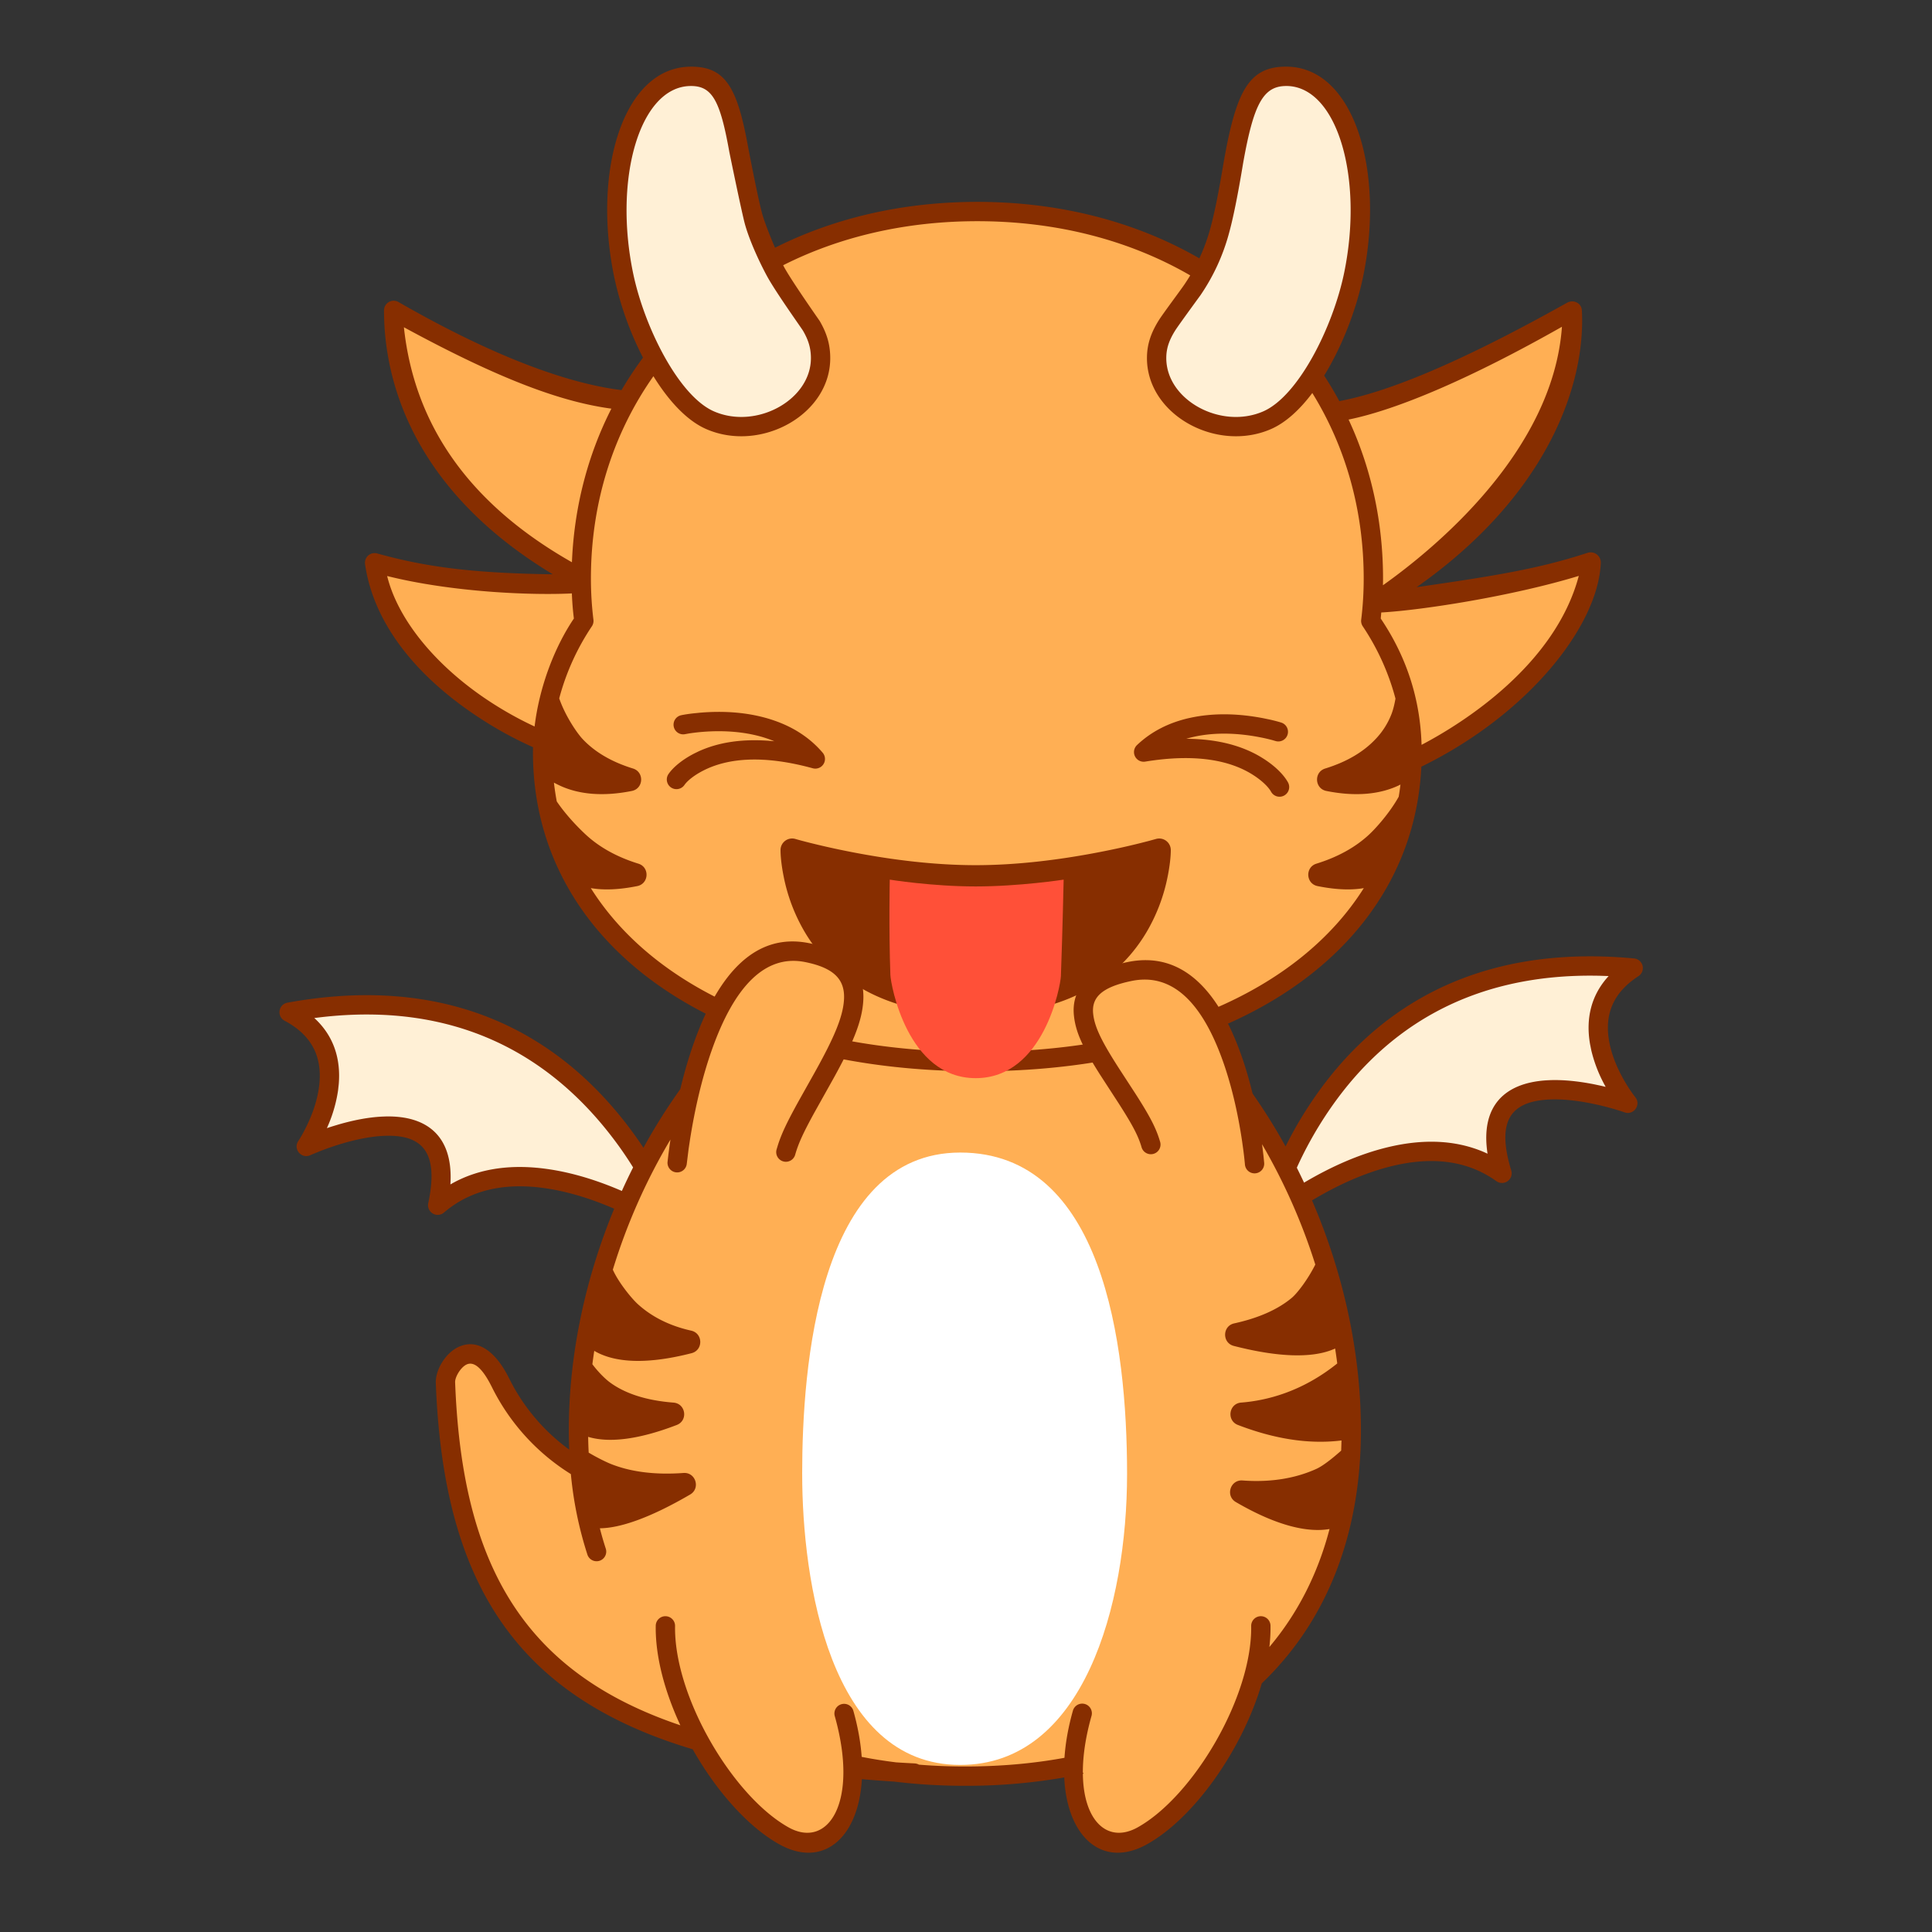 <svg data-id="161-0b7700e22b8a56b-smile" xmlns="http://www.w3.org/2000/svg" viewBox="0 0 100 100"><rect x="0" y="0" width="100" height="100" fill="#333333" stroke="none"/><g fill="none" fill-rule="evenodd"><path fill="#fff0d6" d="M34.975 63.74s-4.513-14.1-19.943-11.284c4.1 2.185.888 6.945.888 6.945s8.253-3.794 6.798 3.046c4.623-3.961 12.257 1.292 12.257 1.292zM65.681 63.168S68.952 48.734 84.565 50.2c-3.895 2.532-.283 6.994-.283 6.994s-8.549-3.063-6.506 3.624c-4.948-3.544-12.095 2.35-12.095 2.35z"/><g fill="#ffaf54"><path d="M47.375 91.841c-19.654-.996-23.826-8.815-24.26-20.21-.031-.822 1.415-2.875 2.847 0 2.292 4.605 7.107 6.392 11.983 6.392z"/><path d="M42.01 90.848C44.459 91.62 47.16 92 50 92c11.046 0 20-5.754 20-17.905S61.046 48 50 48 30 61.945 30 74.095c0 2.32.326 4.406.931 6.264"/><path d="M56.096 88.768c-1.518 5.379.956 7.542 3.122 6.33 2.818-1.578 6.197-6.78 6.131-10.868-.943-2.588-9.253 4.538-9.253 4.538zM43.744 88.772c1.518 5.38-.956 7.542-3.121 6.33-2.82-1.578-6.197-6.779-6.132-10.867.943-2.589 9.253 4.537 9.253 4.537z"/></g><g fill="#ffaf54"><path d="M71.192 39.796c.312.902 10.107-3.952 11.062-10.63-5.66 1.584-11.064 2-11.064 2s10.079-5.292 10.078-15.058C71.189 21.9 67.03 21.724 67.03 21.724zM30.373 38.798c-.312.902-10.107-2.951-11.063-9.63 5.661 1.584 11.064 1.001 11.064 1.001s-10.078-4.292-10.077-14.058c10.078 5.791 14.237 4.615 14.237 4.615z"/><path d="M50.5 11C62.822 11 71 19.507 71 30c0 .74-.046 1.47-.135 2.189C72.235 34.255 73 36.564 73 39c0 8.837-8.074 16-22.5 16S28 47.837 28 39c0-2.436.766-4.745 2.135-6.811A17.766 17.766 0 0 1 30 30c0-10.493 8.178-19 20.5-19z"/></g><path fill="#fff0d6" d="M69.986 14.306c.984-4.764-.187-10.226-3.444-10.281-2.77-.047-2.478 4.374-3.502 8.04-1.023 3.664-3.213 4.433-3.248 6.495-.045 2.65 3.268 4.34 5.721 3.267 2.454-1.071 4.102-5.728 4.473-7.521zM32.191 14.293c-.984-4.764.187-10.226 3.444-10.281 2.77-.047 2.116 4.149 3.502 8.04 1.386 3.89 3.213 4.433 3.248 6.495.045 2.65-3.268 4.34-5.721 3.267-2.454-1.071-4.102-5.728-4.473-7.521z"/><g fill="#ffaf54"><path d="M40.67 59.63c.961-3.368 6.682-9.204 1.1-10.328-5.582-1.124-6.73 10.893-6.73 10.893s6.359-.008 5.63-.566zM59.58 59.25c-.888-3.092-6.68-7.815-1.106-8.967 5.574-1.152 6.471 9.928 6.471 9.928s-6.102-.432-5.365-.962z"/></g><path fill="#872e00" fill-rule="nonzero" d="M41.875 48.817c1.981.398 2.902 1.434 2.808 2.986-.064 1.05-.518 2.155-1.5 3.94l-1.037 1.855c-.583 1.064-.822 1.59-.988 2.172a.5.5 0 0 1-.962-.274l.07-.232c.197-.612.479-1.2 1.093-2.31l.783-1.396c1.023-1.83 1.488-2.912 1.543-3.815.062-1.022-.488-1.64-2.007-1.946-2.084-.42-3.684 1.28-4.841 4.57-.504 1.432-.87 3.022-1.118 4.592l-.075.497-.098.791a.5.5 0 0 1-.995-.095l.042-.37.061-.465.049-.335a30.755 30.755 0 0 0-2.983 6.737c.295.662.974 1.494 1.296 1.785.699.634 1.607 1.113 2.76 1.37.616.138.63 1.01.018 1.167-2.304.59-3.914.492-4.948-.072l-.087-.05c-.036.23-.068.462-.098.693.25.336.624.74.957.976.748.533 1.807.9 3.242 1.011.637.05.765.929.168 1.158-2.067.795-3.569.922-4.584.614l-.003-.343c0 .393.01.78.029 1.16.373.224.866.473 1.14.583.972.39 2.219.584 3.764.47.634-.048.896.796.346 1.116-2.141 1.25-3.667 1.738-4.671 1.747.089.35.189.695.299 1.033a.5.5 0 1 1-.95.31 19.437 19.437 0 0 1-.85-4.148 11.123 11.123 0 0 1-4.092-4.512l-.093-.18c-.489-.915-.892-1.133-1.216-.979-.308.148-.6.65-.59.917.356 9.372 3.482 15 11.658 17.756-.806-1.733-1.3-3.559-1.274-5.154a.5.5 0 1 1 1 .016c-.06 3.654 2.989 8.805 5.872 10.42 2.049 1.146 3.655-1.291 2.395-5.756a.5.5 0 0 1 .963-.272c.238.845.377 1.643.43 2.38.584.116 1.182.21 1.79.285.313.02.63.038.95.054.08.004.156.027.221.064.777.063 1.571.095 2.38.095 1.806 0 3.519-.15 5.123-.444l.032-.007c.05-.75.19-1.564.434-2.427a.5.5 0 1 1 .962.272c-.312 1.107-.448 2.09-.445 2.923l.04.051-.039.009c.028 2.488 1.31 3.628 2.84 2.772 2.883-1.614 5.93-6.765 5.872-10.42a.5.5 0 0 1 1-.015 8.35 8.35 0 0 1-.059 1.102c1.442-1.709 2.5-3.753 3.115-6.107-1.137.196-2.742-.167-4.85-1.396-.55-.32-.288-1.164.347-1.117 1.515.112 2.787-.13 3.822-.6.413-.188 1.004-.696 1.283-.945.006-.173.012-.348.016-.526-1.495.186-3.263.004-5.362-.803-.596-.23-.468-1.109.17-1.158 1.282-.1 3.124-.538 4.973-2.025-.033-.258-.07-.516-.11-.774l-.04.02-.146.059c-1.044.397-2.683.397-5.057-.212-.612-.157-.597-1.032.02-1.167 1.316-.289 2.29-.746 2.975-1.318.296-.247.844-.97 1.222-1.727a30.823 30.823 0 0 0-2.757-6.23l.023.177.052.429.034.344a.5.5 0 1 1-.996.08l-.032-.314a21.77 21.77 0 0 0-.05-.411l-.063-.456c-.214-1.441-.545-2.898-1.015-4.206-1.078-3-2.619-4.523-4.71-4.091-1.562.323-2.08.865-1.982 1.716.078.683.44 1.418 1.343 2.822l.849 1.306c.755 1.179 1.071 1.785 1.275 2.494a.5.5 0 0 1-.961.276c-.17-.593-.467-1.154-1.178-2.264l-.985-1.519c-.88-1.39-1.24-2.16-1.337-3.002-.163-1.431.752-2.39 2.774-2.808 2.722-.562 4.627 1.32 5.853 4.732.24.664.443 1.361.615 2.073.611.87 1.183 1.786 1.709 2.738.268-.541.568-1.085.901-1.624 3.461-5.61 9.033-8.866 17.138-8.106a.5.5 0 0 1 .226.917c-1.324.86-1.753 1.984-1.522 3.34.13.763.462 1.539.906 2.265.128.208.243.378.334.504l.117.154c.318.393-.081.956-.557.785a5.687 5.687 0 0 0-.146-.05l-.352-.108a14.37 14.37 0 0 0-1.265-.311c-.745-.147-1.449-.22-2.07-.197-2.037.077-2.824 1.075-2.029 3.676a.5.5 0 0 1-.769.553c-1.5-1.074-3.323-1.284-5.392-.784-1.508.364-3.041 1.078-4.498 1.993l.348-.213c1.602 3.718 2.53 7.818 2.53 11.895 0 5.546-1.861 9.977-5.13 13.1-.993 3.398-3.478 6.952-5.934 8.327-2.299 1.287-4.15-.35-4.292-3.455a29.486 29.486 0 0 1-5.144.433c-1.249 0-2.468-.073-3.648-.217a69.266 69.266 0 0 1-1.682-.126c-.173 3.046-2.01 4.639-4.286 3.365-1.625-.91-3.262-2.772-4.472-4.913-9.295-2.775-12.909-8.803-13.296-18.959-.025-.66.485-1.535 1.159-1.857.935-.447 1.89.118 2.635 1.616l.144.279a10.082 10.082 0 0 0 2.967 3.409c-.014-.33-.02-.664-.02-1.002 0-3.92.858-7.862 2.348-11.465-1.168-.508-2.353-.877-3.506-1.051-2.105-.318-3.904.05-5.304 1.25a.5.5 0 0 1-.814-.483c.565-2.66-.305-3.586-2.34-3.485-.622.031-1.317.165-2.047.376-.431.125-.847.27-1.232.42l-.421.174-.062.028c-.46.21-.906-.315-.623-.734l.103-.164c.08-.133.18-.313.288-.531.38-.762.642-1.564.705-2.335.113-1.371-.412-2.453-1.806-3.195a.5.5 0 0 1 .145-.934c8.008-1.462 13.842 1.296 17.779 6.582.228.307.445.616.65.926a30.141 30.141 0 0 1 1.906-3.032c.192-.803.419-1.59.683-2.34 1.303-3.706 3.245-5.769 5.98-5.218zm-25.186 3.825-.422.05.063.058c.938.891 1.312 2.046 1.204 3.36l-.038.343a7.267 7.267 0 0 1-.471 1.697l-.104.242.236-.078.344-.104c.798-.232 1.566-.38 2.274-.415l.193-.007c2.162-.044 3.441 1.037 3.353 3.355l-.008.163.15-.085c1.433-.777 3.115-.978 4.97-.698 1.248.188 2.513.583 3.754 1.121.185-.41.38-.817.582-1.219a18.78 18.78 0 0 0-.916-1.346c-3.451-4.634-8.401-7.194-15.164-6.437zm66.15-2.136c-6.804-.165-11.512 2.817-14.546 7.734-.451.731-.84 1.47-1.17 2.2.127.257.253.514.375.774 1.4-.831 2.864-1.48 4.328-1.833 1.823-.44 3.516-.387 5.011.262l.158.072-.023-.162c-.29-2.301.89-3.49 3.048-3.634l.193-.01c.709-.027 1.487.054 2.302.215l.351.074.242.057-.124-.232a7.267 7.267 0 0 1-.617-1.65l-.068-.339c-.222-1.3.05-2.482.907-3.451l.057-.063z"/><path fill="#872e00" fill-rule="nonzero" d="M43.668 53.818c2.123.413 4.436.631 6.918.631 2.144 0 4.162-.163 6.04-.473l.403.943c-2.003.348-4.156.53-6.443.53-2.621 0-5.067-.24-7.312-.693zm-7.96-50.366c1.866-.033 2.467 1.1 3.03 4.246.365 1.877.61 3.023.733 3.438.112.377.377 1.066.644 1.686 3.022-1.52 6.569-2.373 10.47-2.373 4.35 0 8.26 1.06 11.492 2.922.22-.467.405-.964.56-1.517.206-.739.43-1.833.67-3.283.656-3.81 1.294-5.155 3.325-5.12 3.48.062 5.049 5.425 3.919 10.883-.35 1.687-1.072 3.577-2.013 5.108.28.427.541.868.785 1.32 2.844-.53 6.877-2.343 11.784-5.09.333-.186.75.01.77.394.21 3.986-1.922 9.674-8.553 14.326 4.055-.584 6.318-.95 8.845-1.777a.525.525 0 0 1 .688.516c-.133 3.265-3.751 7.845-9.288 10.553-.289 6-4.115 10.833-10.468 13.498l-.307-.95c3.478-1.474 6.134-3.624 7.796-6.263-.646.112-1.439.087-2.392-.105-.61-.122-.653-.978-.059-1.161 1.142-.353 2.038-.869 2.721-1.502.341-.316 1.065-1.115 1.537-1.963.035-.208.065-.418.09-.63l-.065.034c-.953.459-2.208.611-3.77.298-.61-.122-.653-.978-.059-1.162 1.146-.353 1.998-.877 2.606-1.523a3.92 3.92 0 0 0 .83-1.31c.093-.246.154-.524.201-.784a12.43 12.43 0 0 0-1.696-3.747.5.5 0 0 1-.079-.337c.087-.703.13-1.413.13-2.128 0-3.568-.949-6.84-2.66-9.607-.65.865-1.377 1.535-2.139 1.867-2.833 1.236-6.47-.762-6.419-3.737.012-.675.215-1.258.613-1.895.209-.334 1.13-1.563 1.326-1.853.105-.156.205-.312.3-.47-3.089-1.788-6.837-2.805-11.02-2.805-3.755 0-7.159.82-10.05 2.28l.059.112c.243.442.854 1.366 1.832 2.772.356.61.535 1.179.546 1.86.052 2.974-3.585 4.972-6.418 3.736-1.003-.437-1.944-1.46-2.734-2.736-2.071 2.94-3.235 6.527-3.235 10.476 0 .716.044 1.426.13 2.127a.5.5 0 0 1-.079.338 12.412 12.412 0 0 0-1.692 3.735c.317.918.927 1.803 1.213 2.106.607.646 1.46 1.17 2.605 1.523.595.184.551 1.04-.059 1.162-1.562.313-2.816.16-3.77-.298a6.914 6.914 0 0 1-.263-.133c.038.328.087.653.147.973.449.663 1.045 1.294 1.503 1.719.684.633 1.58 1.149 2.721 1.502.595.183.551 1.039-.059 1.161-.959.193-1.755.217-2.403.104 1.501 2.383 3.813 4.367 6.809 5.816l-.293.963c-6.015-2.855-9.51-7.775-9.51-13.798l.003-.275a19.454 19.454 0 0 1-2.694-1.466c-3.276-2.118-5.552-4.884-6-8.009a.5.5 0 0 1 .63-.552c2.579.72 5.026 1.021 9.088 1.079-6.974-4.207-8.737-9.668-8.737-13.66a.5.5 0 0 1 .75-.433c4.966 2.853 8.781 4.217 11.545 4.559.338-.58.71-1.141 1.11-1.68a16.836 16.836 0 0 1-1.491-4.178c-1.13-5.458.44-10.821 3.919-10.882zm46.01 26.356c-3.406 1.04-8.062 1.771-10.224 1.894l-.027.314c1.413 2.094 2.119 4.405 2.119 6.933l-.008-.395c2.213-1.16 6.925-4.164 8.14-8.746zm-61.68.006c.587 2.368 2.66 4.783 5.4 6.554.742.48 1.509.9 2.233 1.235.248-2.062 1.033-4.108 2.033-5.588a14.834 14.834 0 0 1-.104-1.3c-1.985.102-6.112-.041-9.561-.9zm60.808-12.9c-4.668 2.646-8.487 4.282-11.043 4.803 1.155 2.477 1.783 5.257 1.783 8.232 0 .107-.002.221-.005.344 2.675-1.899 8.804-6.925 9.265-13.38zm-59.94.024c.549 5.13 3.448 9.184 8.697 12.164.117-2.883.83-5.567 2.042-7.95-2.505-.34-5.626-1.433-10.74-4.214zM66.613 4.452c-1.233-.022-1.725.935-2.27 3.995-.27 1.64-.517 2.865-.744 3.676a10.508 10.508 0 0 1-1.465 3.16c-.778 1.067-1.214 1.675-1.307 1.824-.309.494-.452.907-.46 1.383-.04 2.197 2.814 3.765 5.018 2.803 1.814-.791 3.603-4.348 4.186-7.162 1.02-4.928-.357-9.634-2.958-9.68zm-30.888 0c-2.6.045-3.977 4.75-2.957 9.68.583 2.813 2.372 6.37 4.185 7.16 2.205.963 5.058-.605 5.02-2.802-.01-.498-.136-.902-.41-1.372-.081-.137-1.383-1.956-1.845-2.794-.36-.654-.981-1.957-1.207-2.903-.15-.631-.403-1.814-.759-3.547-.478-2.673-.886-3.442-2.027-3.422z"/><path fill="#872e00" fill-rule="nonzero" d="m59.832 43.425-.363.1-.426.109c-.636.16-1.347.318-2.113.467-2.187.425-4.38.68-6.43.68s-4.242-.255-6.429-.68a41.449 41.449 0 0 1-1.723-.372l-.39-.095c-.38-.095-.65-.168-.79-.21A.6.6 0 0 0 40.4 44c0 .285.04.758.16 1.357a9.146 9.146 0 0 0 1.113 2.917c1.594 2.661 4.462 4.258 8.827 4.258 4.366 0 7.234-1.597 8.828-4.258a9.146 9.146 0 0 0 1.112-2.917c.12-.6.16-1.072.16-1.357a.6.6 0 0 0-.768-.575z"/><path fill="#ff5038" d="M46.054 45.53s2.18.352 4.446.352 4.554-.352 4.554-.352-.054 2.569-.142 4.993c-.017.482-.872 5.282-4.412 5.282-3.539 0-4.396-4.847-4.414-5.34-.086-2.394-.032-4.935-.032-4.935z"/><g fill="#872e00" fill-rule="nonzero"><path d="M61.582 37.16c1.239-.276 2.553-.228 3.819.018l.338.07c.26.06.462.115.594.158a.5.5 0 0 1-.308.951l-.16-.047a8.96 8.96 0 0 0-.655-.15c-1.142-.223-2.326-.265-3.411-.024a5.865 5.865 0 0 0-.29.072l-.109.032h.08c1.547.018 2.797.356 3.772.938l.192.12c.656.428 1.045.874 1.223 1.2a.5.5 0 1 1-.878.48c-.104-.19-.384-.511-.892-.843-1.223-.8-3.05-1.134-5.622-.714a.5.5 0 0 1-.424-.856c.753-.715 1.678-1.172 2.73-1.406zM40.012 37.274c-1.204-.404-2.516-.495-3.8-.383l-.345.035c-.264.03-.471.065-.607.094a.5.5 0 0 0 .206.979l.164-.03c.163-.027.39-.057.668-.082 1.16-.1 2.341-.018 3.396.335.095.032.189.067.281.103l.104.043L40 38.36c-1.541-.145-2.82.06-3.852.536l-.203.099c-.697.357-1.13.76-1.342 1.066a.5.5 0 1 0 .823.57c.122-.178.435-.469.976-.746 1.3-.666 3.152-.807 5.667-.119a.5.5 0 0 0 .512-.807c-.674-.79-1.546-1.342-2.57-1.685z"/></g><path fill="#fff" d="M41.52 76.29c0-5.523.817-16.634 8.183-16.634s8.634 9.838 8.634 16.634c0 6.797-2.257 15.063-8.634 15.063-6.765 0-8.182-9.54-8.182-15.063z"/></g></svg>